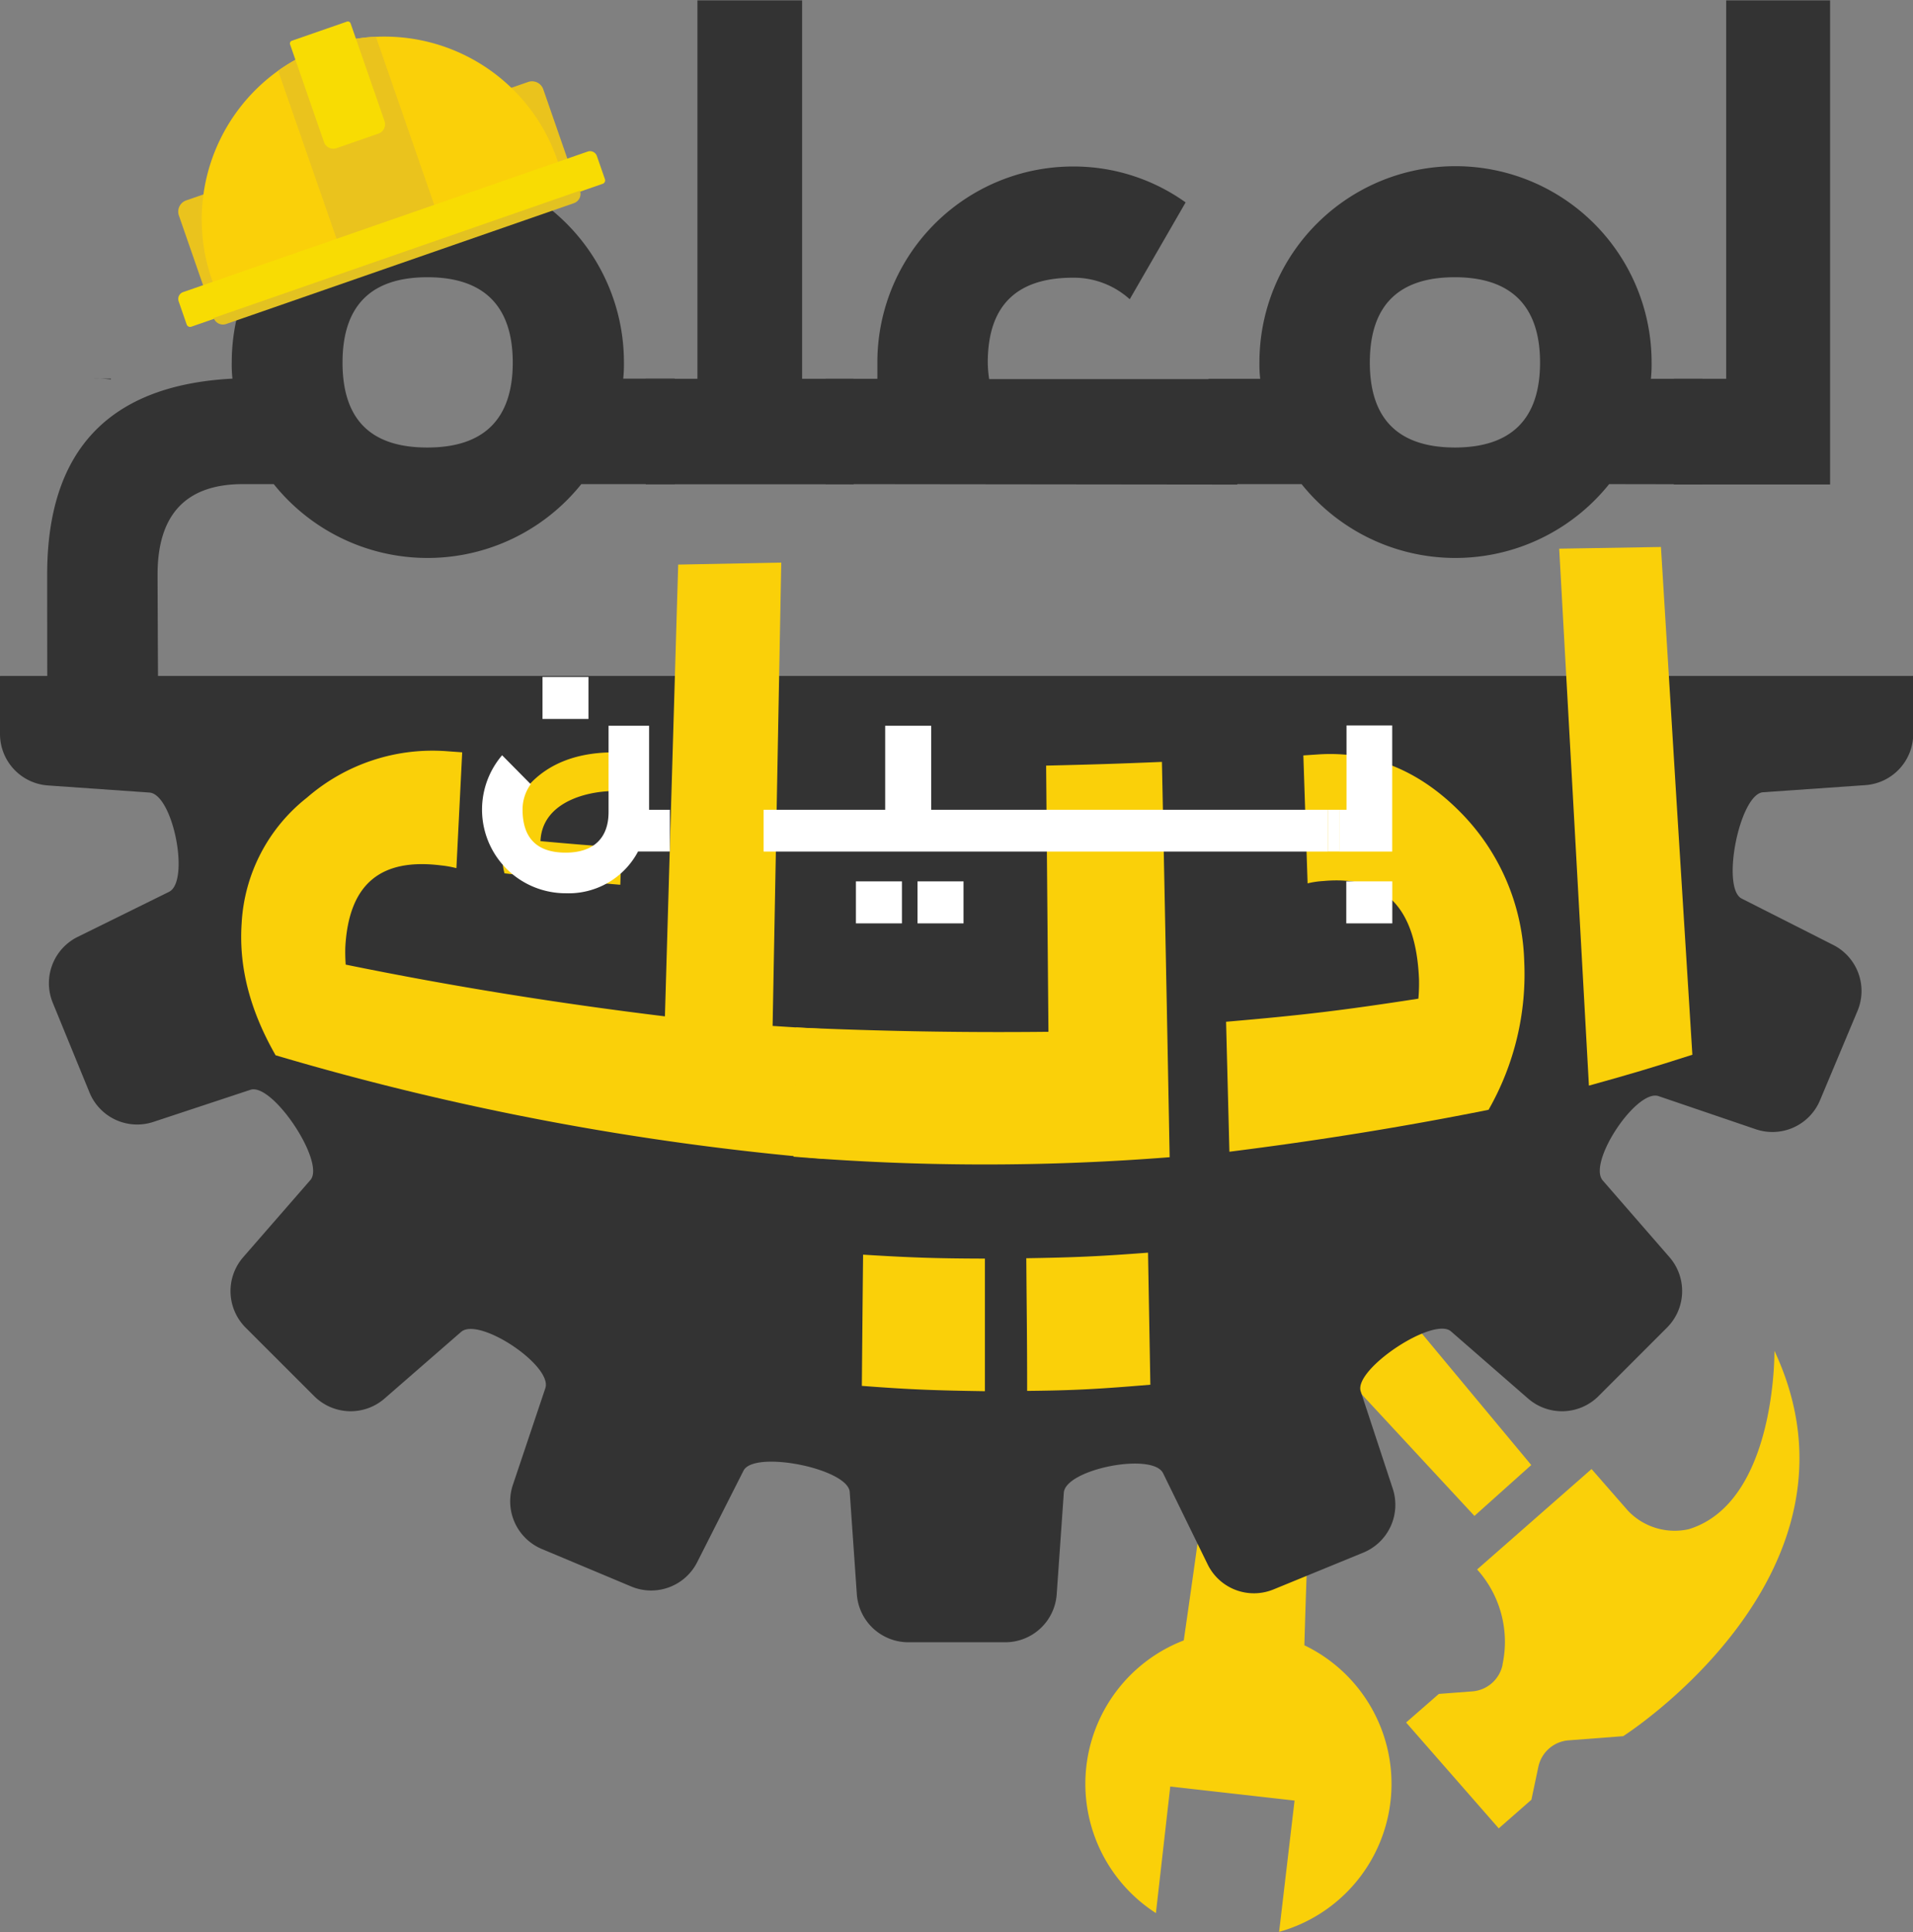 <svg id="Calque_1" data-name="Calque 1" xmlns="http://www.w3.org/2000/svg" viewBox="0 0 247.8 250.18"><rect x="0" y="0" width="247.8" height="250.18" fill="#808080" stroke="none"/><defs><style>.cls-1,.cls-2{fill:#fad009;}.cls-1{fill-rule:evenodd;}.cls-3{fill:#333;}.cls-4{fill:#fff;}.cls-5{fill:#eac31d;}.cls-6{fill:#f8dc03;}.cls-7{fill:#e3c221;}</style></defs><title>lm3lam black</title><path class="cls-1" d="M327.37,425.93a19.88,19.88,0,0,0-1.61,36.1c-1.59,32.13-1.41,32.48-5.86,63.34a19.9,19.9,0,0,0-3.61,35.31l1.86-16.39,16.1,1.82-2,17A19.9,19.9,0,0,0,335.52,526c.91-31.19,1.68-31.63,5.84-62.78a19.91,19.91,0,0,0,2.21-36.69l-1.22,17-16.14-1.09Z" transform="translate(-166.56 -312.95)"/><path class="cls-2" d="M364.93,546l.9-4.26a4.34,4.34,0,0,1,3.91-3.43l7.08-.54h0s33.1-21.08,19.59-49.9c0,0,.26,19.62-11.1,23.1a8.35,8.35,0,0,1-7.85-2.37l-4.74-5.42-14.82,13,.12.14a14,14,0,0,1,3.17,12.16v.07a4.34,4.34,0,0,1-3.91,3.42l-4.34.33L348.7,536l12,13.71Z" transform="translate(-166.56 -312.95)"/><path class="cls-2" d="M357.55,509.25l-39.06-42.12q1.62-1.56,3.32-3.06c2.14-1.87,4.36-3.63,6.61-5.26l36.49,43.85Z" transform="translate(-166.56 -312.95)"/><path class="cls-3" d="M414.29,400.48H166.62a.06.06,0,0,0-.06.06V408a6.68,6.68,0,0,0,6.21,6.66l13.14.92c3.07.21,5.29,11.51,2.54,12.86l-11.83,5.83a6.69,6.69,0,0,0-3.23,8.52l4.76,11.62a6.67,6.67,0,0,0,8.27,3.82L199,454.07c2.87-.95,9.75,9.4,7.77,11.68l-8.71,10a6.69,6.69,0,0,0,.31,9.11l8.89,8.88a6.68,6.68,0,0,0,9.1.32l9.93-8.64c2.32-2,11.89,4.38,10.91,7.29L233,505.22a6.69,6.69,0,0,0,3.74,8.31l11.59,4.86a6.68,6.68,0,0,0,8.54-3.15l6-11.85c1.36-2.7,13.55-.27,13.76,2.77l.92,13.23a6.69,6.69,0,0,0,6.67,6.22h12.56a6.68,6.68,0,0,0,6.66-6.22l.92-13.14c.21-3.06,11.51-5.28,12.86-2.53L323,515.54a6.67,6.67,0,0,0,8.52,3.23L343.16,514a6.69,6.69,0,0,0,3.81-8.28l-4.15-12.6c-.94-2.86,9.42-9.74,11.69-7.77l10,8.71a6.69,6.69,0,0,0,9.11-.32l8.88-8.88a6.69,6.69,0,0,0,.32-9.11l-8.65-9.94c-2-2.32,4.38-11.89,7.23-10.92L394,459.18a6.68,6.68,0,0,0,8.31-3.74l4.86-11.58a6.68,6.68,0,0,0-3.15-8.55l-11.85-6c-2.7-1.37-.27-13.55,2.77-13.77l13.24-.92a6.67,6.67,0,0,0,6.21-6.66v-7.45A.07.07,0,0,0,414.29,400.48Z" transform="translate(-166.56 -312.95)"/><path class="cls-3" d="M241.86,375.64a25.53,25.53,0,0,1-39.84,0h-4c-7.33,0-11.05,3.9-11.05,11.7,0,.65.09,25.64.19,26.29h-14.4c-.09-.65-.09-25.64-.09-26.29q0-24.1,24-25.36a16.17,16.17,0,0,1-.09-2.13,25.4,25.4,0,0,1,50.8,0,17.59,17.59,0,0,1-.09,2.13h6.68v13.66Zm-60.93-13.56a16.57,16.57,0,0,0-2.23-.1h2.23Zm41,8.82c7.34,0,11.05-3.71,11.05-11s-3.71-11.05-11.05-11.05-11,3.71-11,11.05S214.55,370.9,221.89,370.9Z" transform="translate(-166.56 -312.95)"/><path class="cls-3" d="M256.9,362V313h13.56v49h6.68v13.66H250.21V362Z" transform="translate(-166.56 -312.95)"/><path class="cls-3" d="M273.52,375.64V362h6.69v-2.13a25.35,25.35,0,0,1,25.35-25.36,24.94,24.94,0,0,1,14.58,4.65l-7.24,12.54a10.8,10.8,0,0,0-7.34-2.79c-7.34,0-11.05,3.62-11.05,11a15.67,15.67,0,0,0,.18,2.13h32.14v13.66Z" transform="translate(-166.56 -312.95)"/><path class="cls-3" d="M375,375.64a25.53,25.53,0,0,1-39.84,0H323.11V362h6.69a15.84,15.84,0,0,1-.1-2.13,25.4,25.4,0,0,1,50.8,0,17.59,17.59,0,0,1-.09,2.13h6.69v13.66Zm-20-4.74c7.34,0,11.05-3.71,11.05-11s-3.71-11.05-11.05-11.05-11,3.71-11,11.05S347.72,370.9,355.06,370.9Z" transform="translate(-166.56 -312.95)"/><path class="cls-3" d="M383.38,362h6.78V313h13.46v62.69H383.38Z" transform="translate(-166.56 -312.95)"/><rect class="cls-4" x="118.85" y="114.13" width="5.96" height="5.44"/><rect class="cls-4" x="110.87" y="114.13" width="5.96" height="5.44"/><path class="cls-5" d="M192.57,338.27H196a0,0,0,0,1,0,0v11.8a0,0,0,0,1,0,0h-5a0,0,0,0,1,0,0V339.81A1.54,1.54,0,0,1,192.57,338.27Z" transform="translate(-268.73 -230.44) rotate(-19.15)"/><path class="cls-5" d="M233.54,323.51h5a0,0,0,0,1,0,0v11.8a0,0,0,0,1,0,0h-3.45a1.54,1.54,0,0,1-1.54-1.54V323.51A0,0,0,0,1,233.54,323.51Z" transform="translate(400.49 250.25) rotate(160.85)"/><path class="cls-2" d="M238.87,334.06c-.05-.15-.09-.31-.14-.46A23.67,23.67,0,1,0,194,349.13c.05.15.11.3.17.45Z" transform="translate(-166.56 -312.95)"/><path class="cls-5" d="M202.59,322.11,210.2,344l12.65-4.4-7.6-21.9A24,24,0,0,0,208.6,319,24.44,24.44,0,0,0,202.59,322.11Z" transform="translate(-166.56 -312.95)"/><path class="cls-6" d="M189.52,341.56h55.42a.94.94,0,0,1,.94.94v3.17a.47.47,0,0,1-.47.47H189a.47.47,0,0,1-.47-.47V342.5a.94.94,0,0,1,.94-.94Z" transform="translate(-267.31 -222.68) rotate(-19.15)"/><path class="cls-7" d="M240.87,339.27l-45,15.63a1.27,1.27,0,0,1-1.63-.78h0l47.45-16.48h0A1.28,1.28,0,0,1,240.87,339.27Z" transform="translate(-166.56 -312.95)"/><path class="cls-6" d="M206.6,316.59h7.55a.38.38,0,0,1,.38.38v13.38a1.28,1.28,0,0,1-1.28,1.28h-5.74a1.28,1.28,0,0,1-1.28-1.28V317A.38.38,0,0,1,206.6,316.59Z" transform="translate(-261.22 -226.02) rotate(-19.15)"/><path class="cls-2" d="M202.26,449.6c-3.3-5.77-4.78-11.39-4.4-17.06a22.22,22.22,0,0,1,8.47-16.31,24.78,24.78,0,0,1,18.17-6l1.93.14-.75,15a13,13,0,0,0-1.94-.35c-7.87-1-12,2.38-12.45,10.58a22,22,0,0,0,.05,2.26c13.75,2.81,27.42,5,41.35,6.7q.85-29.25,1.72-58.5l13.35-.26q-.56,30-1.12,60c2.74.18,4.11.26,6.85.4-.09,6.72-.13,10.09-.22,16.81A357.23,357.23,0,0,1,202.26,449.6Zm44.65-22.08c-6-.5-9-.8-15-1.48a8,8,0,0,1-.26-2.64c.25-5.53,3.65-13.51,15.48-13l-.18,5c-3.79-.21-10.16,1.18-10.38,6.47,4.19.38,6.3.55,10.51.85Z" transform="translate(-166.56 -312.95)"/><path class="cls-2" d="M269.68,446c11,.49,21.72.68,32.69.56l-.3-34.47c6-.14,9-.23,15-.48q.53,25.61,1,51.19a304.8,304.8,0,0,1-48.72-.07C269.52,456,269.57,452.68,269.68,446Zm8.52,46.42c.06-6.8.09-10.21.16-17,6.31.39,9.47.49,15.78.51,0,6.87,0,10.3,0,17.17C287.79,493,284.59,492.9,278.2,492.41Zm21.41.65c0-6.88-.06-10.31-.11-17.19,6.32-.1,9.47-.24,15.77-.72l.3,17.1C309.2,492.79,306,493,299.61,493.06Z" transform="translate(-166.56 -312.95)"/><path class="cls-2" d="M350.29,442.27a22.54,22.54,0,0,0,.08-2.55c-.4-9.32-4.49-13.42-12.43-12.68a11.07,11.07,0,0,0-2,.3l-.55-16.57,1.94-.13c6.93-.45,13,2.1,18.2,7.28A28.61,28.61,0,0,1,364,437.43a35.41,35.41,0,0,1-4.62,19.23c-11.23,2.25-22.2,4-33.57,5.43-.17-6.73-.26-10.1-.43-16.83C335.39,444.4,340.38,443.8,350.29,442.27Z" transform="translate(-166.56 -312.95)"/><path class="cls-2" d="M368.53,384l13.18-.22q2,32.87,4.07,65.75c-5.32,1.71-8,2.5-13.4,4Q370.46,418.73,368.53,384Z" transform="translate(-166.56 -312.95)"/><rect class="cls-4" x="70.27" y="87.66" width="5.96" height="5.44"/><path class="cls-4" d="M250.64,406.93h-5.25V418.1c0,3.49-2.06,5.26-5.55,5.26-3.72,0-5.59-1.87-5.59-5.59a5.57,5.57,0,0,1,1.06-3.27l-3.71-3.75a10.83,10.83,0,0,0,8.24,17.87,10.17,10.17,0,0,0,9.37-5.41h4.12v-5.4h-2.69Z" transform="translate(-166.56 -312.95)"/><rect class="cls-4" x="174.39" y="114.13" width="5.96" height="5.44"/><rect class="cls-4" x="172" y="104.86" width="1.47" height="5.4"/><polygon class="cls-4" points="120.62 104.86 120.62 93.98 114.66 93.98 114.66 104.86 98.91 104.86 98.91 110.27 172 110.27 172 104.86 120.62 104.86"/><polygon class="cls-4" points="174.42 93.94 174.42 104.86 173.47 104.86 173.47 110.27 180.34 110.27 180.34 93.94 174.42 93.94"/></svg>